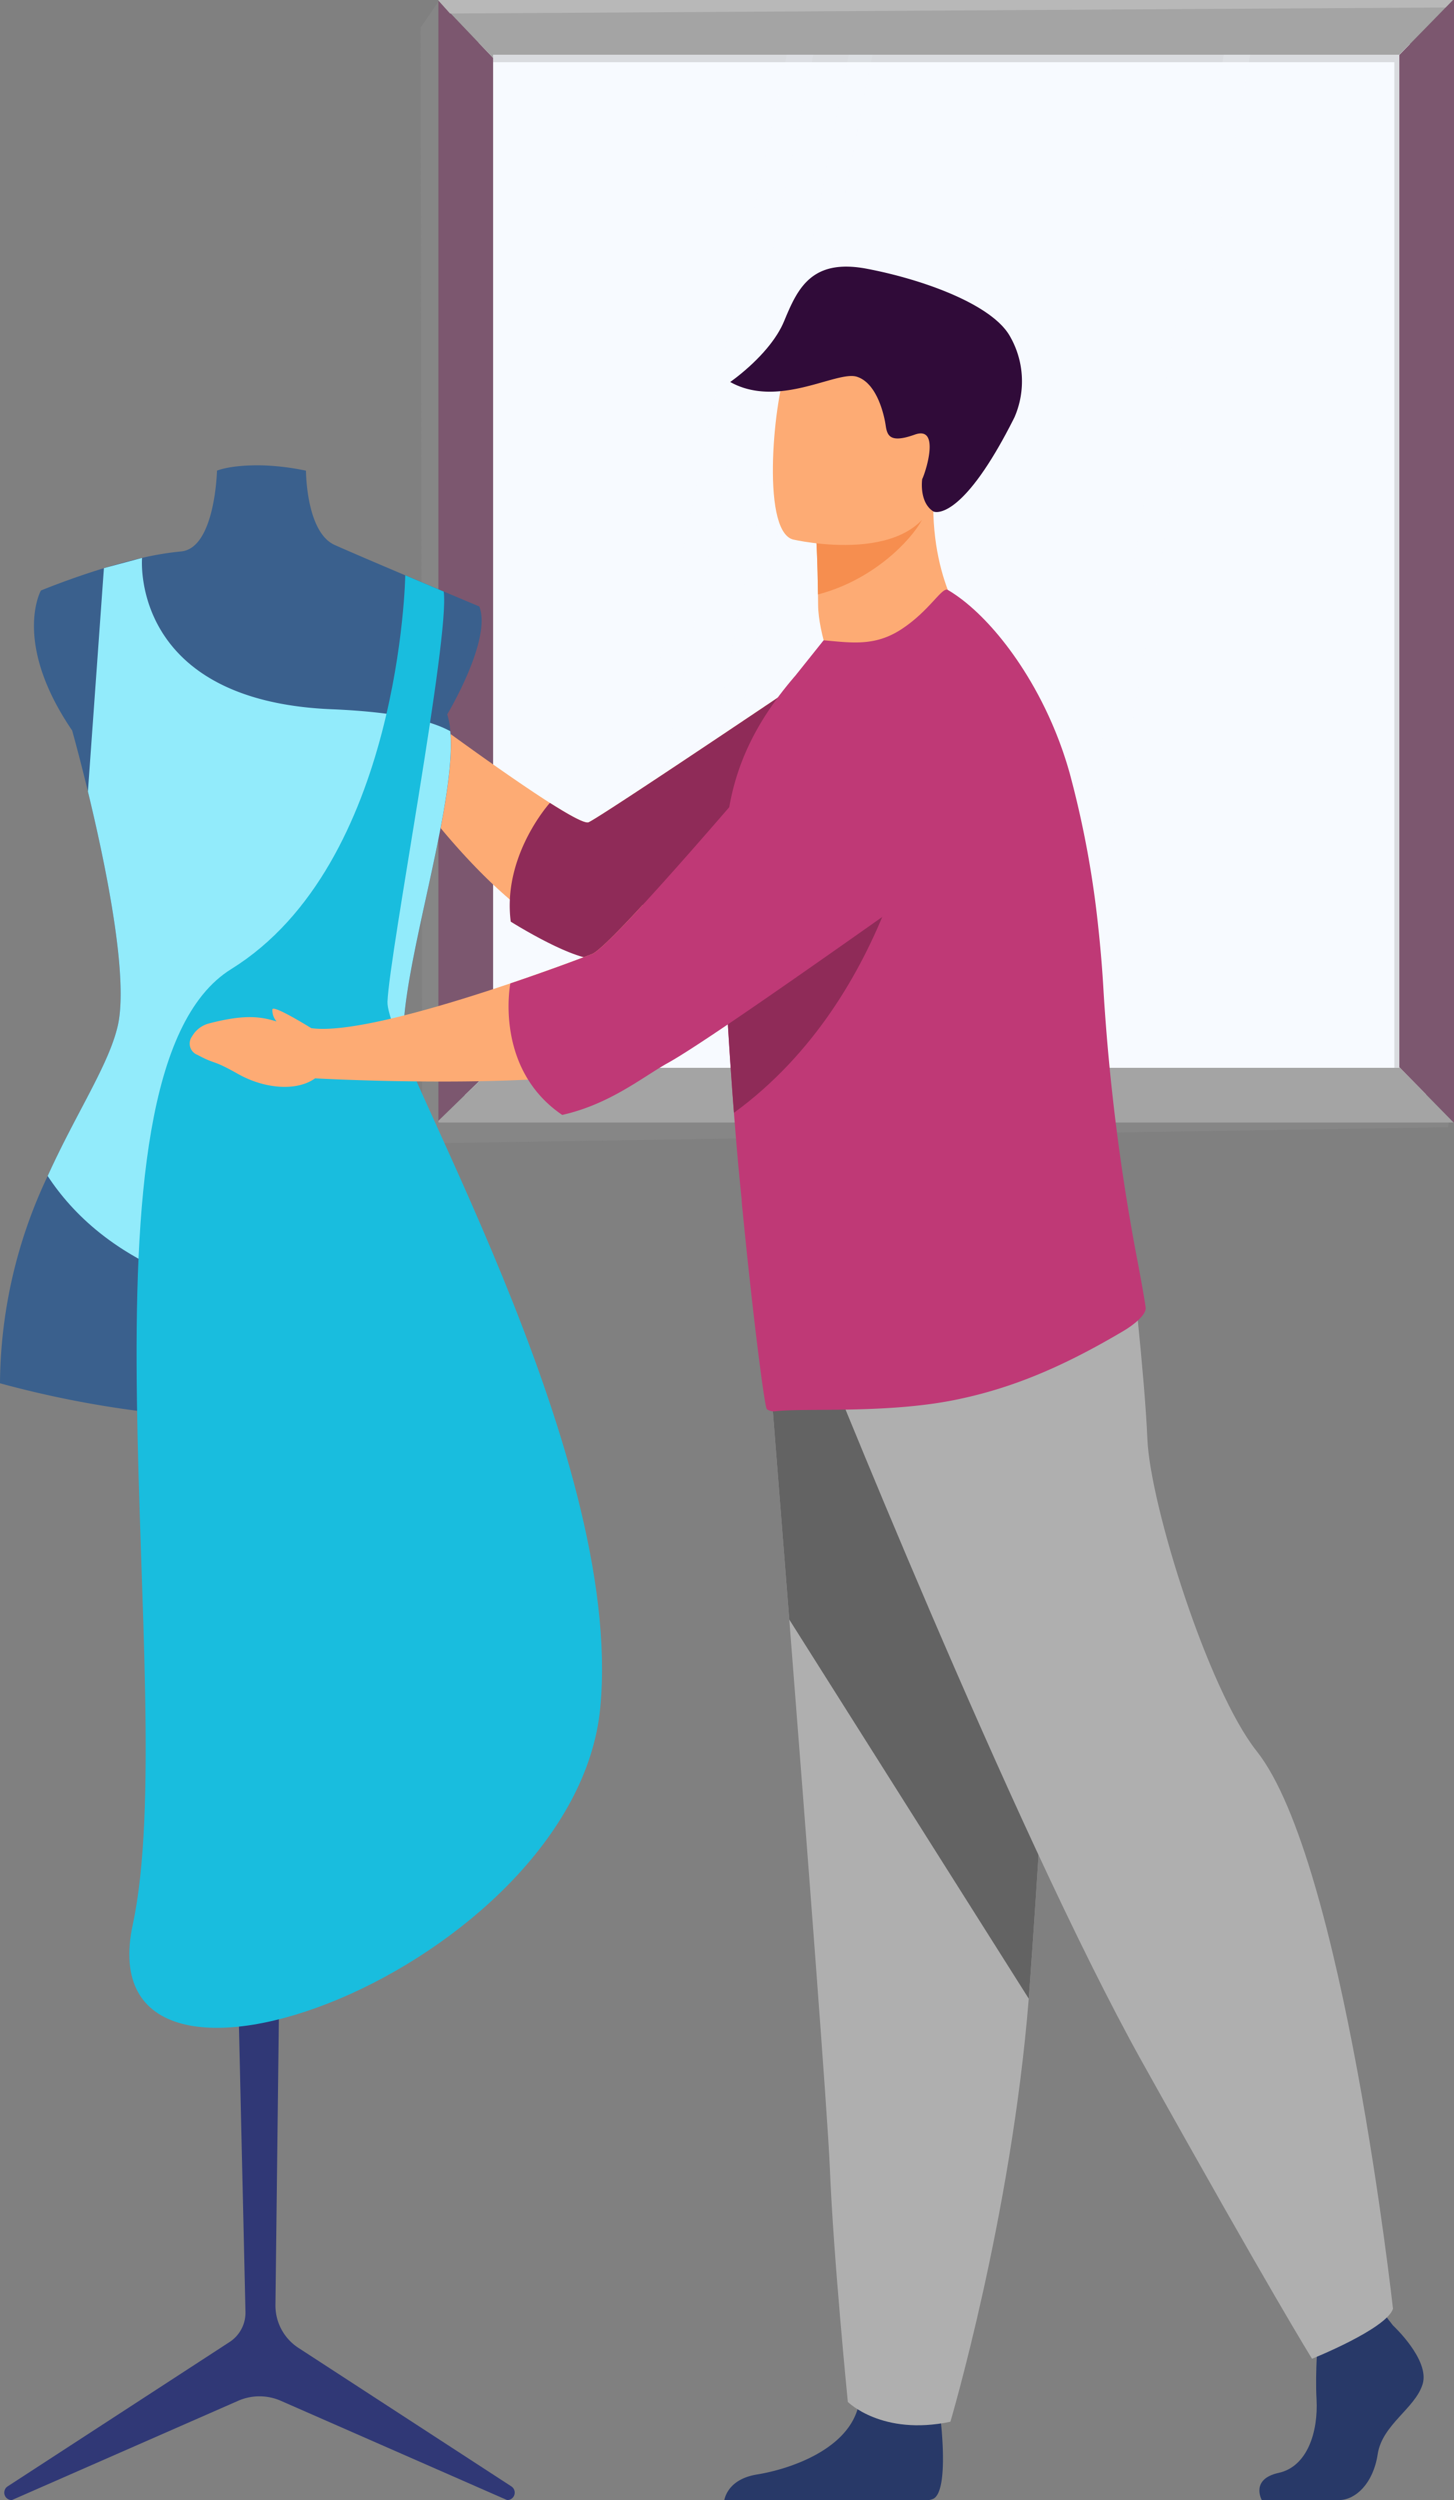 <svg xmlns="http://www.w3.org/2000/svg" width="190" height="326.506" viewBox="0 0 190 326.506">
  <rect x="0" y="0" width="190" height="326.506" fill="#808080" stroke="none"/>
  <g id="Grupo_57770" data-name="Grupo 57770" transform="translate(-1125 -1224.336)">
    <g id="Grupo_57471" data-name="Grupo 57471" transform="translate(957.971 1042.223)">
      <path id="Trazado_120263" data-name="Trazado 120263" d="M231.028,192.764l127.1.217L357.7,330.692l-125.8-.433Z" transform="translate(-4.325 -5.098)" fill="#f7faff"/>
      <g id="Grupo_57470" data-name="Grupo 57470" transform="translate(221.994 182.114)">
        <g id="Grupo_57469" data-name="Grupo 57469">
          <path id="Trazado_120268" data-name="Trazado 120268" d="M358.58,328.128V195.821H240.162v.974H357.931V328.128Z" transform="translate(-230.691 -188.675)" fill="#919191" opacity="0.29" style="mix-blend-mode: multiply;isolation: isolate"/>
          <path id="Trazado_120269" data-name="Trazado 120269" d="M224.319,328.888l0-146.4-2.328,3.41.217,145.723,134.03-2.111.139-.617Z" transform="translate(-221.994 -182.291)" fill="#919191" opacity="0.36"/>
          <g id="Grupo_57467" data-name="Grupo 57467" transform="translate(19.489 3.427)">
            <g id="Grupo_57464" data-name="Grupo 57464" transform="translate(9.273)" opacity="0.08" style="mix-blend-mode: screen;isolation: isolate">
              <path id="Trazado_120270" data-name="Trazado 120270" d="M279.988,330.763l-2.821-.114,27.8-141.411,3.23-.551Z" transform="translate(-277.168 -188.687)" fill="#f7faff"/>
            </g>
            <g id="Grupo_57465" data-name="Grupo 57465" transform="translate(0 0.61)" opacity="0.12" style="mix-blend-mode: screen;isolation: isolate">
              <path id="Trazado_120271" data-name="Trazado 120271" d="M262.843,328.65l-3.464-.433,29.015-138.361,3.351.534Z" transform="translate(-259.379 -189.856)" fill="#f7faff"/>
            </g>
            <g id="Grupo_57466" data-name="Grupo 57466" transform="translate(61.429 0.027)" opacity="0.17" style="mix-blend-mode: screen;isolation: isolate">
              <path id="Trazado_120272" data-name="Trazado 120272" d="M380.693,328.261l-3.476-.325,24.692-139.2,3.366.429Z" transform="translate(-377.217 -188.739)" fill="#f7faff"/>
            </g>
          </g>
          <g id="Grupo_57468" data-name="Grupo 57468" transform="translate(2.324)">
            <path id="Trazado_120273" data-name="Trazado 120273" d="M233.6,189.732l-7.145-7.493V328.548l7.145-6.938Z" transform="translate(-226.453 -182.174)" fill="#7c576f"/>
            <path id="Trazado_120274" data-name="Trazado 120274" d="M352.016,449.546H233.6c0-.017-7.145,6.922-7.145,6.922v.224H359.12l-7.1-7.232Z" transform="translate(-226.453 -310.094)" fill="#a4a4a4"/>
            <path id="Trazado_120275" data-name="Trazado 120275" d="M474.47,182.114v146.6h-.042l-7.1-7.233V189.285l7-7.171Z" transform="translate(-341.759 -182.114)" fill="#7c576f"/>
            <path id="Trazado_120276" data-name="Trazado 120276" d="M233.6,189.261H352.016c0,.026,7-7.145,7-7.145H226.453v.064l7.145,7.493Z" transform="translate(-226.453 -182.115)" fill="#a4a4a4"/>
            <path id="Trazado_120277" data-name="Trazado 120277" d="M358.062,183.09l.951-.974H226.453v.064l1.519,1.7Z" transform="translate(-226.453 -182.115)" fill="#b8b8b8"/>
          </g>
        </g>
      </g>
    </g>
    <g id="Grupo_57461" data-name="Grupo 57461" transform="translate(-5183.558 348.458)">
      <g id="Grupo_57459" data-name="Grupo 57459" transform="translate(6308.557 910.699)">
        <path id="Trazado_120244" data-name="Trazado 120244" d="M6515.89,1081.477a109.06,109.06,0,0,1-8.351,8.982c-5.557,5.341-13.016,11.3-19.562,12.406a10.46,10.46,0,0,1-5.036-.248,30.078,30.078,0,0,1-9.775-5.951c-8.993-7.672-16.462-19.273-16.462-19.273l4.678-5.3s10.467,7.773,17.015,11.947c2.6,1.651,4.588,2.737,5.053,2.538,1.626-.7,29.779-19.68,29.779-19.68Z" transform="translate(-6406.54 -1014.006)" fill="#fdab74"/>
        <path id="Trazado_120245" data-name="Trazado 120245" d="M6548.007,1081.477a109.124,109.124,0,0,1-8.352,8.982,211.989,211.989,0,0,1-19.561,12.406,11.654,11.654,0,0,1-3.815,1.566c-3.458-.2-10.881-4.881-10.881-4.881a16.474,16.474,0,0,1-.114-2.884c.333-7.119,5.077-12.456,5.231-12.626,2.6,1.651,4.588,2.737,5.052,2.538,1.627-.7,29.779-19.68,29.779-19.68Z" transform="translate(-6438.657 -1014.006)" fill="#8f2b58"/>
        <g id="Grupo_57458" data-name="Grupo 57458" transform="translate(0 25.945)">
          <path id="Trazado_120246" data-name="Trazado 120246" d="M6367.891,1097.025c.962,5.893,1.62,10.18,1.62,10.18-7.233,3.154-15.507,4.444-23.574,4.7-2.692.088-5.365.057-7.97-.059-4.057-.179-7.947-.566-11.494-1.044a133.842,133.842,0,0,1-17.916-3.594,64,64,0,0,1,6.229-27.068c3.74-8.246,8-14.529,9.165-19.63,1.462-6.391-1.651-21.288-3.9-30.581-1.145-4.708-2.066-7.975-2.066-7.975-7.856-11.52-4.085-18.276-4.085-18.276s3.66-1.525,8.239-2.921c.022-.006.047-.016.069-.022,1.573-.478,3.249-.94,4.919-1.321a39.008,39.008,0,0,1,5.076-.84c4.475-.39,4.71-10.551,4.71-10.551s1.821-.815,6.2-.686a33.023,33.023,0,0,1,5.428.686s0,8.035,3.761,9.708c1.935.862,5.615,2.434,9.218,3.959v0l.362.151,1.189.5c.522.22,1.038.44,1.541.65l.743.315,1.192.5c2.691,1.135,4.645,1.953,4.645,1.953,1.676,4.34-4.192,14.089-4.192,14.089a9.955,9.955,0,0,1,.409,2.192c.009.119.018.242.028.364.211,3.17-.4,7.53-1.3,12.281-1.6,8.387-4.128,18-4.73,24.467a15.482,15.482,0,0,0,.2,5.456,1.679,1.679,0,0,0,.051.173c.248.748.525,1.764.821,2.987C6364.127,1074.57,6366.385,1087.772,6367.891,1097.025Z" transform="translate(-6308.557 -987.32)" fill="#3a608d"/>
          <path id="Trazado_120247" data-name="Trazado 120247" d="M6376.468,1442.232l-27.81-18.079a6.608,6.608,0,0,1-3.006-5.619l1.679-140.009c0-1.216-2.781-2.464-4-2.464s-4.835.512-4.835,1.728l3.24,141.664a4.566,4.566,0,0,1-2.076,3.932l-28.993,18.847a.977.977,0,0,0,.533,1.8h0l29.584-12.971a6.931,6.931,0,0,1,5.567,0l29.584,12.971A.977.977,0,0,0,6376.468,1442.232Z" transform="translate(-6309.658 -1178.288)" fill="#303876"/>
        </g>
        <path id="Trazado_120248" data-name="Trazado 120248" d="M6643.864,1017.629s-7.844,9.307-17.834,5.413c0,0-2.149-5.2-2.179-9.029,0-.472-.01-.929-.017-1.363-.054-4.315-.2-6.735-.2-6.735l.01,0c.454-.19,15.272-6.273,15.259-5.767C6638.649,1011.814,6643.864,1017.629,6643.864,1017.629Z" transform="translate(-6516.944 -969.837)" fill="#fdab74"/>
        <path id="Trazado_120249" data-name="Trazado 120249" d="M6637.416,1008.207c-1.429,2.648-6.331,7.83-13.582,9.723-.054-4.315-.2-6.735-.2-6.735l.01,0C6624.055,1011.082,6637.842,1007.426,6637.416,1008.207Z" transform="translate(-6516.944 -975.117)" fill="#f68e4f"/>
        <path id="Trazado_120250" data-name="Trazado 120250" d="M6380.061,1120.642a94.147,94.147,0,0,1-21.774-.11,67.032,67.032,0,0,1-8.53-1.656c-8.815-2.351-17.353-6.85-22.8-15.123,3.738-8.245,8-14.53,9.164-19.631,1.46-6.39-1.651-21.286-3.905-30.581l2.091-29.17v0l.069-.02,4.918-1.318s-1.668,18.666,24.776,19.765c8.323.346,13,1.481,15.5,2.872.952,10.617-8.079,35.743-5.747,42.74C6375.456,1093.3,6378.283,1109.724,6380.061,1120.642Z" transform="translate(-6320.727 -984.992)" fill="#92ebfb"/>
        <path id="Trazado_120251" data-name="Trazado 120251" d="M6609.409,962.277s16.663,3.917,18.943-6.5,5.966-16.923-4.576-19.864-13.487.578-15.093,3.87S6605.133,960.989,6609.409,962.277Z" transform="translate(-6505.821 -926.648)" fill="#fdab74"/>
        <path id="Trazado_120252" data-name="Trazado 120252" d="M6616.892,942.668c.227.146,3.813,1.247,10.6-12.28a11.783,11.783,0,0,0-.692-10.776c-2.485-4.059-11.3-7.25-18.615-8.639s-9.076,2.73-10.8,6.869c-1.81,4.345-7.036,7.923-7.036,7.923,6.312,3.526,13.915-1.517,16.549-.688s3.564,4.98,3.761,6.311.5,2.436,3.813,1.248,1.5,4.693.967,5.818C6615.442,938.455,6614.993,941.452,6616.892,942.668Z" transform="translate(-6494.931 -910.699)" fill="#300b39"/>
        <path id="Trazado_120253" data-name="Trazado 120253" d="M6794.873,1723.424h10.09c2.115,0,4.465-2.118,5.054-5.995s4.936-6,5.878-9.17-3.881-7.642-3.881-7.642l-.806-1.036-.838-1.08-7.993,1.88s-.2,1.9-.32,4.327c-.085,1.75-.132,3.774-.032,5.548.236,4.233-1.186,8.79-4.944,9.613S6794.873,1723.424,6794.873,1723.424Z" transform="translate(-6629.987 -1431.739)" fill="#283968"/>
        <path id="Trazado_120254" data-name="Trazado 120254" d="M6588.061,1743.659h26.746a2.413,2.413,0,0,0,.567-.165c1.785-.894,1.227-7.73,1.012-9.843-.041-.391-.071-.621-.071-.621s-9.4-7.522-10.7-1.762c-.041.18-.088.356-.138.53v0c-1.633,5.389-8.931,7.837-13.146,8.519C6589.111,1740.844,6588.276,1742.721,6588.061,1743.659Z" transform="translate(-6493.417 -1451.974)" fill="#283968"/>
        <path id="Trazado_120255" data-name="Trazado 120255" d="M6603.981,1311.8s1.428,17.82,3.106,39.241c2.282,29.1,5.025,64.84,5.3,71.612.469,11.758,2.352,30.565,2.352,30.565s4.465,4.468,13.4,2.585c0,0,7.963-26.848,10.238-55.255.035-.466.071-.935.106-1.4,2.116-28.919,5.406-89.813,5.406-89.813Z" transform="translate(-6503.946 -1174.348)" fill="#afafaf"/>
        <path id="Trazado_120256" data-name="Trazado 120256" d="M6603.981,1311.8s1.428,17.82,3.106,39.241l31.289,49.507c.035-.466.071-.935.106-1.4,2.116-28.919,5.406-89.813,5.406-89.813Z" transform="translate(-6503.946 -1174.348)" fill="#636363"/>
        <path id="Trazado_120257" data-name="Trazado 120257" d="M6623.244,1300.142s25.744,64.537,42.673,94.866,22.217,38.793,22.217,38.793,9.7-3.88,10.58-6.524c0,0-6.474-58.552-17.81-72.825-6.405-8.066-13.93-32.269-14.282-40.733s-2.293-25.215-2.293-25.215Z" transform="translate(-6516.686 -1160.573)" fill="#afafaf"/>
        <path id="Trazado_120258" data-name="Trazado 120258" d="M6640.084,1132.081c-7.049,4.165-13.7,7.253-21.425,8.884-9.152,1.989-20.334,1.139-24.081,1.611a1.592,1.592,0,0,1-1.1-.28c-.272-.171-1.749-11.464-3.152-25.753-.061-.549-.131-1.156-.143-1.708l-.025-.2c-.15-1.489-.3-3-.439-4.527-.19-2.148-.37-4.324-.541-6.516q-.2-2.551-.378-5.117c-.024-.374-.053-.749-.077-1.119-.435-6.3-.756-12.508-.854-18.024-.016-.915-.025-1.81-.029-2.689v-.118c-.021-3.649.077-6.923.317-9.625.062-.691.131-1.338.216-1.953,1.094-8.282,5.1-14.111,8.868-18.488l3.658-4.575c3.535.309,6.617.833,10.066-1.38,3.738-2.4,5.4-5.627,6.156-5.2,5.785,3.384,12.8,12.684,15.943,23.984a128.014,128.014,0,0,1,3.731,20.143q.451,4.149.691,8.433a277.7,277.7,0,0,0,4.6,35.979c.4,2.184.716,3.926.887,5.129C6643.151,1130.064,6641.021,1131.528,6640.084,1132.081Z" transform="translate(-6493.271 -993.084)" fill="#bf3976"/>
        <path id="Trazado_120259" data-name="Trazado 120259" d="M6613.511,1109.953s-3.254,27.676-24.324,43.036q-.2-2.551-.378-5.117c-.024-.374-.054-.748-.077-1.119-.436-6.3-.757-12.508-.854-18.024-.017-.915-.024-1.81-.029-2.689v-.118c.021-3.259.122-6.208.317-8.721C6594.617,1113.248,6602.979,1110.482,6613.511,1109.953Z" transform="translate(-6493.275 -1042.482)" fill="#8f2b58"/>
        <path id="Trazado_120260" data-name="Trazado 120260" d="M6394.529,1029.75s-.592,37.688-22.744,51.426-6.419,94.854-12.862,124.768,57.827,5.508,61.081-28.254-28.066-85.8-27.8-92.253,8.183-47.722,7.346-53.563Z" transform="translate(-6341.569 -989.437)" fill="#19bdde"/>
        <path id="Trazado_120261" data-name="Trazado 120261" d="M6449.327,1173.71a46.016,46.016,0,0,1-6.509,3.547c-3.545,1.292-9.248,2-15.412,2.35-13.515.785-29.235-.091-29.235-.091-2.373,1.7-6.55,1.41-10.077-.577s-2.759-1.128-5.291-2.486a1.578,1.578,0,0,1-.706-2.425,3.584,3.584,0,0,1,2.248-1.693c4.711-1.223,6.76-.865,8.792-.25a2.219,2.219,0,0,1-.549-1.583c.138-.51,3.566,1.528,5.081,2.458,5.088.721,17.073-2.823,26.014-5.845,5.386-1.817,9.668-3.444,10.674-3.835.819-.317,3.412-2.933,6.624-6.42C6442.943,1162.674,6445.69,1169.036,6449.327,1173.71Z" transform="translate(-6356.994 -1073.506)" fill="#fdab74"/>
        <path id="Trazado_120262" data-name="Trazado 120262" d="M6560.987,1095.445c-10.561,7.447-30.2,21.39-35.327,24.23-3.3,1.829-7.576,5.395-13.831,6.8-8.949-6.084-6.778-17.174-6.778-17.174,5.386-1.817,9.668-3.444,10.673-3.835,2.686-1.036,24.535-26.893,24.535-26.893s8.327-10.7,15.817-8.933c6.51,1.535,9.325,6.356,10.482,11.047A14.007,14.007,0,0,1,6560.987,1095.445Z" transform="translate(-6438.362 -1015.688)" fill="#bf3976"/>
      </g>
    </g>
  </g>
</svg>
